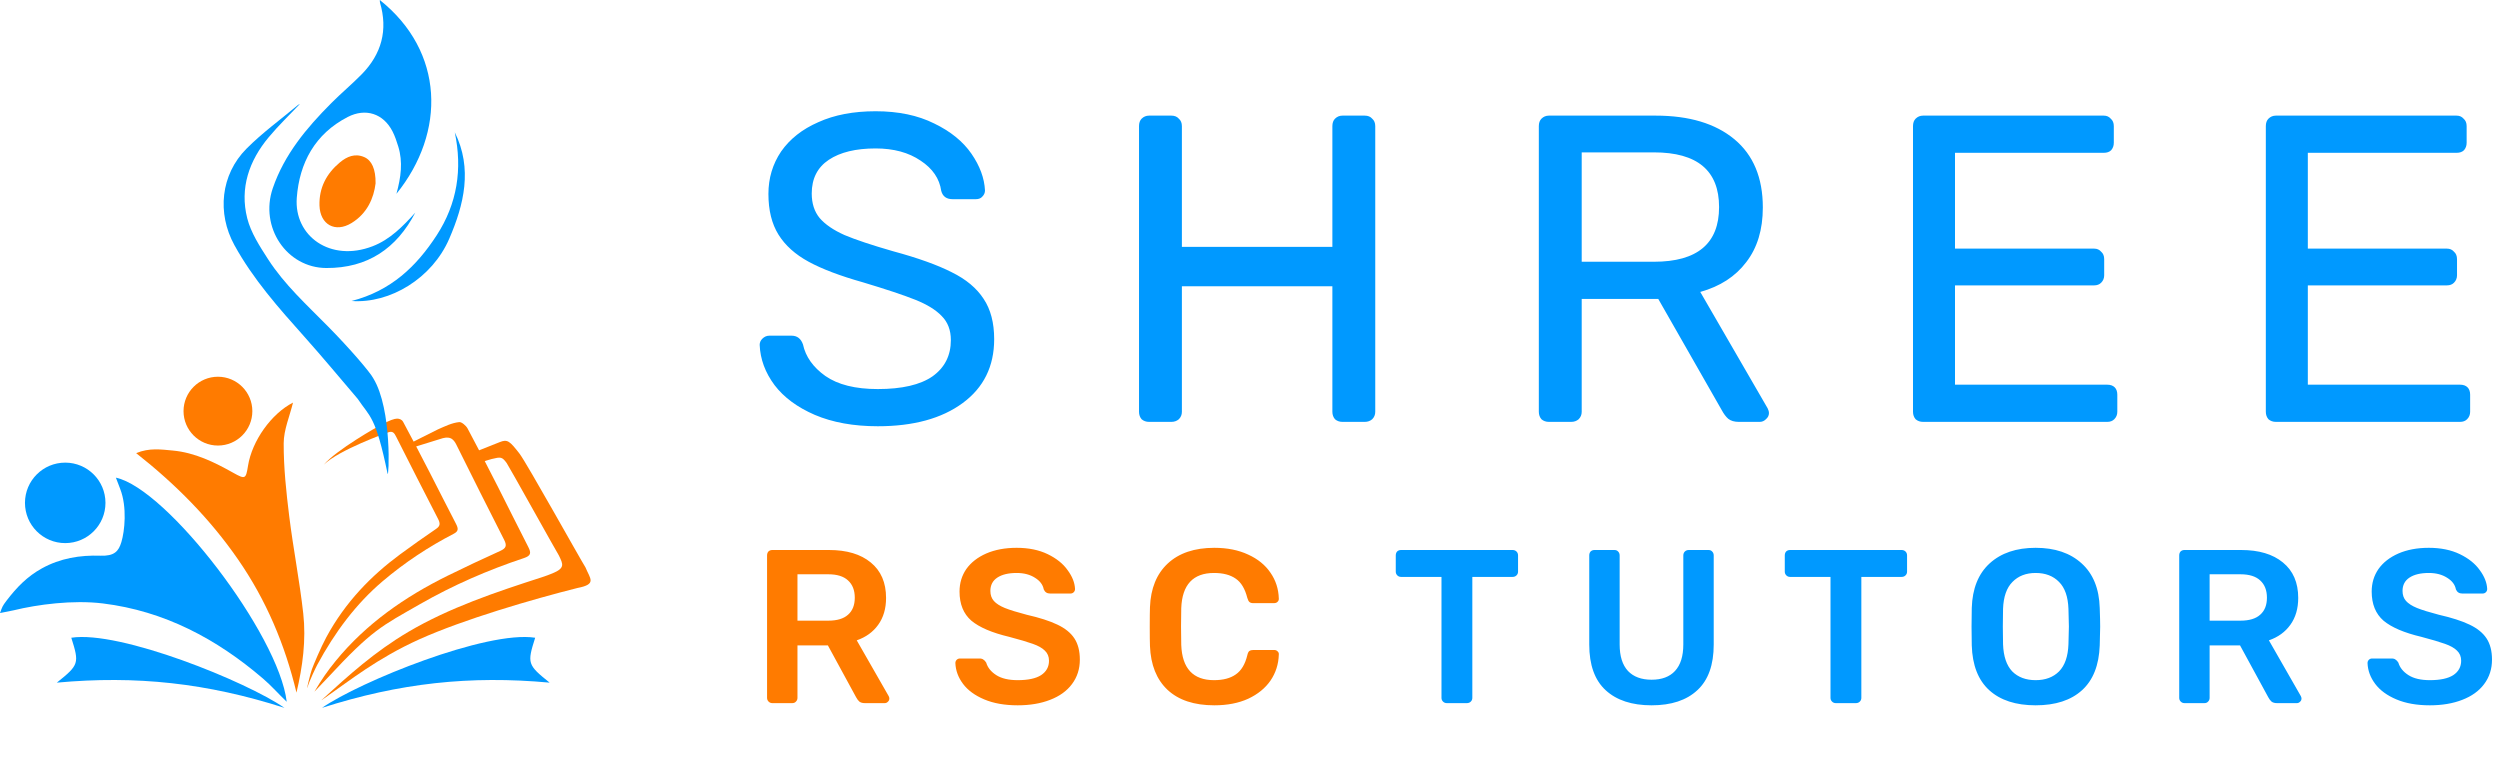 <svg width="160" height="49" viewBox="0 0 160 49" fill="none" xmlns="http://www.w3.org/2000/svg">
<path d="M56.179 27.28C54.629 27.28 53.285 27.037 52.147 26.552C51.027 26.067 50.168 25.432 49.571 24.648C48.973 23.845 48.656 22.987 48.619 22.072C48.619 21.923 48.675 21.792 48.787 21.68C48.917 21.549 49.067 21.484 49.235 21.484H50.663C51.017 21.484 51.26 21.671 51.391 22.044C51.559 22.828 52.035 23.5 52.819 24.06C53.621 24.62 54.741 24.9 56.179 24.9C57.728 24.9 58.895 24.629 59.679 24.088C60.463 23.528 60.855 22.753 60.855 21.764C60.855 21.129 60.659 20.616 60.267 20.224C59.893 19.832 59.333 19.487 58.587 19.188C57.84 18.889 56.72 18.516 55.227 18.068C53.771 17.657 52.613 17.219 51.755 16.752C50.896 16.285 50.252 15.707 49.823 15.016C49.393 14.325 49.179 13.457 49.179 12.412C49.179 11.404 49.449 10.499 49.991 9.696C50.551 8.893 51.344 8.268 52.371 7.82C53.397 7.353 54.62 7.12 56.039 7.12C57.495 7.12 58.745 7.381 59.791 7.904C60.836 8.408 61.629 9.052 62.171 9.836C62.712 10.62 63.001 11.404 63.039 12.188C63.039 12.337 62.983 12.468 62.871 12.58C62.777 12.692 62.637 12.748 62.451 12.748H60.967C60.575 12.748 60.332 12.571 60.239 12.216C60.127 11.432 59.688 10.788 58.923 10.284C58.157 9.761 57.196 9.5 56.039 9.5C54.769 9.5 53.771 9.743 53.043 10.228C52.315 10.713 51.951 11.432 51.951 12.384C51.951 13.019 52.119 13.541 52.455 13.952C52.809 14.363 53.341 14.727 54.051 15.044C54.76 15.343 55.796 15.688 57.159 16.08C58.745 16.509 59.996 16.957 60.911 17.424C61.825 17.872 62.507 18.441 62.955 19.132C63.403 19.804 63.627 20.663 63.627 21.708C63.627 23.444 62.955 24.807 61.611 25.796C60.267 26.785 58.456 27.28 56.179 27.28ZM73.54 27C73.354 27 73.195 26.944 73.064 26.832C72.953 26.701 72.897 26.543 72.897 26.356V8.072C72.897 7.867 72.953 7.708 73.064 7.596C73.195 7.465 73.354 7.4 73.54 7.4H74.969C75.174 7.4 75.332 7.465 75.445 7.596C75.575 7.708 75.641 7.867 75.641 8.072V15.8H85.272V8.072C85.272 7.867 85.329 7.708 85.441 7.596C85.571 7.465 85.73 7.4 85.916 7.4H87.344C87.55 7.4 87.709 7.465 87.82 7.596C87.951 7.708 88.016 7.867 88.016 8.072V26.356C88.016 26.543 87.951 26.701 87.82 26.832C87.69 26.944 87.531 27 87.344 27H85.916C85.73 27 85.571 26.944 85.441 26.832C85.329 26.701 85.272 26.543 85.272 26.356V18.32H75.641V26.356C75.641 26.543 75.575 26.701 75.445 26.832C75.314 26.944 75.155 27 74.969 27H73.54ZM99.129 27C98.942 27 98.784 26.944 98.653 26.832C98.541 26.701 98.485 26.543 98.485 26.356V8.072C98.485 7.867 98.541 7.708 98.653 7.596C98.784 7.465 98.942 7.4 99.129 7.4H105.961C108.107 7.4 109.787 7.904 111.001 8.912C112.214 9.92 112.821 11.376 112.821 13.28C112.821 14.699 112.466 15.865 111.757 16.78C111.066 17.695 110.086 18.329 108.817 18.684L113.129 26.132C113.185 26.244 113.213 26.347 113.213 26.44C113.213 26.589 113.147 26.72 113.017 26.832C112.905 26.944 112.774 27 112.625 27H111.281C111.001 27 110.777 26.935 110.609 26.804C110.459 26.673 110.319 26.487 110.189 26.244L106.129 19.132H101.229V26.356C101.229 26.543 101.163 26.701 101.033 26.832C100.902 26.944 100.743 27 100.557 27H99.129ZM105.849 16.752C108.63 16.752 110.021 15.585 110.021 13.252C110.021 10.919 108.63 9.752 105.849 9.752H101.229V16.752H105.849ZM123.076 27C122.89 27 122.731 26.944 122.6 26.832C122.488 26.701 122.432 26.543 122.432 26.356V8.072C122.432 7.867 122.488 7.708 122.6 7.596C122.731 7.465 122.89 7.4 123.076 7.4H134.64C134.827 7.4 134.976 7.465 135.088 7.596C135.219 7.708 135.284 7.867 135.284 8.072V9.136C135.284 9.323 135.228 9.481 135.116 9.612C135.004 9.724 134.846 9.78 134.64 9.78H125.12V15.912H134.024C134.211 15.912 134.36 15.977 134.472 16.108C134.603 16.22 134.668 16.379 134.668 16.584V17.62C134.668 17.807 134.603 17.965 134.472 18.096C134.36 18.208 134.211 18.264 134.024 18.264H125.12V24.62H134.864C135.07 24.62 135.228 24.676 135.34 24.788C135.452 24.9 135.508 25.059 135.508 25.264V26.356C135.508 26.543 135.443 26.701 135.312 26.832C135.2 26.944 135.051 27 134.864 27H123.076ZM145.657 27C145.47 27 145.312 26.944 145.181 26.832C145.069 26.701 145.013 26.543 145.013 26.356V8.072C145.013 7.867 145.069 7.708 145.181 7.596C145.312 7.465 145.47 7.4 145.657 7.4H157.221C157.408 7.4 157.557 7.465 157.669 7.596C157.8 7.708 157.865 7.867 157.865 8.072V9.136C157.865 9.323 157.809 9.481 157.697 9.612C157.585 9.724 157.426 9.78 157.221 9.78H147.701V15.912H156.605C156.792 15.912 156.941 15.977 157.053 16.108C157.184 16.22 157.249 16.379 157.249 16.584V17.62C157.249 17.807 157.184 17.965 157.053 18.096C156.941 18.208 156.792 18.264 156.605 18.264H147.701V24.62H157.445C157.65 24.62 157.809 24.676 157.921 24.788C158.033 24.9 158.089 25.059 158.089 25.264V26.356C158.089 26.543 158.024 26.701 157.893 26.832C157.781 26.944 157.632 27 157.445 27H145.657Z" fill="#0099FF"/>
<path d="M92.591 45C92.498 45 92.419 44.967 92.353 44.902C92.288 44.837 92.255 44.757 92.255 44.664V36.922H89.665C89.572 36.922 89.493 36.889 89.427 36.824C89.362 36.759 89.329 36.679 89.329 36.586V35.55C89.329 35.447 89.357 35.363 89.413 35.298C89.479 35.233 89.563 35.2 89.665 35.2H96.805C96.908 35.2 96.992 35.233 97.057 35.298C97.123 35.363 97.155 35.447 97.155 35.55V36.586C97.155 36.679 97.123 36.759 97.057 36.824C96.992 36.889 96.908 36.922 96.805 36.922H94.229V44.664C94.229 44.757 94.197 44.837 94.131 44.902C94.066 44.967 93.982 45 93.879 45H92.591ZM105.702 45.14C104.442 45.14 103.462 44.818 102.762 44.174C102.062 43.53 101.712 42.555 101.712 41.248V35.55C101.712 35.447 101.74 35.363 101.796 35.298C101.861 35.233 101.945 35.2 102.048 35.2H103.322C103.425 35.2 103.504 35.233 103.56 35.298C103.625 35.363 103.658 35.447 103.658 35.55V41.248C103.658 41.995 103.835 42.559 104.19 42.942C104.545 43.315 105.049 43.502 105.702 43.502C106.355 43.502 106.855 43.315 107.2 42.942C107.555 42.559 107.732 41.995 107.732 41.248V35.55C107.732 35.447 107.765 35.363 107.83 35.298C107.895 35.233 107.979 35.2 108.082 35.2H109.342C109.445 35.2 109.524 35.233 109.58 35.298C109.645 35.363 109.678 35.447 109.678 35.55V41.248C109.678 42.555 109.328 43.53 108.628 44.174C107.937 44.818 106.962 45.14 105.702 45.14ZM117.488 45C117.395 45 117.316 44.967 117.25 44.902C117.185 44.837 117.152 44.757 117.152 44.664V36.922H114.562C114.469 36.922 114.39 36.889 114.324 36.824C114.259 36.759 114.226 36.679 114.226 36.586V35.55C114.226 35.447 114.254 35.363 114.31 35.298C114.376 35.233 114.46 35.2 114.562 35.2H121.702C121.805 35.2 121.889 35.233 121.954 35.298C122.02 35.363 122.052 35.447 122.052 35.55V36.586C122.052 36.679 122.02 36.759 121.954 36.824C121.889 36.889 121.805 36.922 121.702 36.922H119.126V44.664C119.126 44.757 119.094 44.837 119.028 44.902C118.963 44.967 118.879 45 118.776 45H117.488ZM130.281 45.14C129.012 45.14 128.023 44.818 127.313 44.174C126.604 43.53 126.231 42.573 126.193 41.304C126.184 41.033 126.179 40.637 126.179 40.114C126.179 39.582 126.184 39.181 126.193 38.91C126.231 37.669 126.613 36.717 127.341 36.054C128.069 35.391 129.049 35.06 130.281 35.06C131.513 35.06 132.493 35.391 133.221 36.054C133.959 36.717 134.346 37.669 134.383 38.91C134.402 39.451 134.411 39.853 134.411 40.114C134.411 40.366 134.402 40.763 134.383 41.304C134.337 42.573 133.959 43.53 133.249 44.174C132.54 44.818 131.551 45.14 130.281 45.14ZM130.281 43.53C130.907 43.53 131.406 43.343 131.779 42.97C132.153 42.587 132.353 42.009 132.381 41.234C132.4 40.674 132.409 40.296 132.409 40.1C132.409 39.885 132.4 39.507 132.381 38.966C132.353 38.191 132.153 37.617 131.779 37.244C131.406 36.861 130.907 36.67 130.281 36.67C129.665 36.67 129.171 36.861 128.797 37.244C128.424 37.617 128.223 38.191 128.195 38.966C128.186 39.237 128.181 39.615 128.181 40.1C128.181 40.576 128.186 40.954 128.195 41.234C128.223 42.009 128.419 42.587 128.783 42.97C129.157 43.343 129.656 43.53 130.281 43.53ZM139.806 45C139.712 45 139.633 44.967 139.568 44.902C139.502 44.837 139.47 44.757 139.47 44.664V35.55C139.47 35.447 139.498 35.363 139.554 35.298C139.619 35.233 139.703 35.2 139.806 35.2H143.432C144.57 35.2 145.462 35.466 146.106 35.998C146.759 36.53 147.086 37.286 147.086 38.266C147.086 38.947 146.918 39.521 146.582 39.988C146.255 40.445 145.798 40.777 145.21 40.982L147.254 44.552C147.282 44.608 147.296 44.659 147.296 44.706C147.296 44.79 147.263 44.86 147.198 44.916C147.142 44.972 147.076 45 147.002 45H145.728C145.578 45 145.462 44.967 145.378 44.902C145.303 44.837 145.233 44.743 145.168 44.622L143.362 41.304H141.416V44.664C141.416 44.757 141.383 44.837 141.318 44.902C141.262 44.967 141.182 45 141.08 45H139.806ZM143.39 39.722C143.95 39.722 144.37 39.596 144.65 39.344C144.939 39.092 145.084 38.728 145.084 38.252C145.084 37.776 144.939 37.407 144.65 37.146C144.37 36.885 143.95 36.754 143.39 36.754H141.416V39.722H143.39ZM155.512 45.14C154.681 45.14 153.967 45.014 153.37 44.762C152.772 44.51 152.32 44.179 152.012 43.768C151.704 43.357 151.54 42.914 151.522 42.438C151.522 42.354 151.55 42.284 151.606 42.228C151.662 42.172 151.732 42.144 151.816 42.144H153.062C153.174 42.144 153.258 42.167 153.314 42.214C153.379 42.251 153.44 42.317 153.496 42.41C153.589 42.727 153.804 42.993 154.14 43.208C154.476 43.423 154.933 43.53 155.512 43.53C156.174 43.53 156.674 43.423 157.01 43.208C157.346 42.984 157.514 42.676 157.514 42.284C157.514 42.023 157.425 41.808 157.248 41.64C157.08 41.472 156.823 41.327 156.478 41.206C156.142 41.085 155.638 40.935 154.966 40.758C153.864 40.497 153.057 40.151 152.544 39.722C152.04 39.283 151.788 38.663 151.788 37.86C151.788 37.319 151.932 36.838 152.222 36.418C152.52 35.998 152.945 35.667 153.496 35.424C154.056 35.181 154.704 35.06 155.442 35.06C156.207 35.06 156.87 35.195 157.43 35.466C157.99 35.737 158.414 36.077 158.704 36.488C159.002 36.889 159.161 37.291 159.18 37.692C159.18 37.776 159.152 37.846 159.096 37.902C159.04 37.958 158.97 37.986 158.886 37.986H157.584C157.388 37.986 157.252 37.897 157.178 37.72C157.122 37.421 156.935 37.174 156.618 36.978C156.3 36.773 155.908 36.67 155.442 36.67C154.919 36.67 154.508 36.768 154.21 36.964C153.911 37.16 153.762 37.445 153.762 37.818C153.762 38.079 153.836 38.294 153.986 38.462C154.135 38.63 154.368 38.779 154.686 38.91C155.012 39.041 155.479 39.185 156.086 39.344C156.907 39.531 157.56 39.741 158.046 39.974C158.54 40.207 158.904 40.501 159.138 40.856C159.371 41.211 159.488 41.663 159.488 42.214C159.488 42.811 159.32 43.334 158.984 43.782C158.657 44.221 158.19 44.557 157.584 44.79C156.986 45.023 156.296 45.14 155.512 45.14Z" fill="#0099FF"/>
<path d="M49.428 45C49.335 45 49.255 44.967 49.19 44.902C49.125 44.837 49.092 44.757 49.092 44.664V35.55C49.092 35.447 49.12 35.363 49.176 35.298C49.241 35.233 49.325 35.2 49.428 35.2H53.054C54.193 35.2 55.084 35.466 55.728 35.998C56.381 36.53 56.708 37.286 56.708 38.266C56.708 38.947 56.54 39.521 56.204 39.988C55.877 40.445 55.42 40.777 54.832 40.982L56.876 44.552C56.904 44.608 56.918 44.659 56.918 44.706C56.918 44.79 56.885 44.86 56.82 44.916C56.764 44.972 56.699 45 56.624 45H55.35C55.201 45 55.084 44.967 55 44.902C54.925 44.837 54.855 44.743 54.79 44.622L52.984 41.304H51.038V44.664C51.038 44.757 51.005 44.837 50.94 44.902C50.884 44.967 50.805 45 50.702 45H49.428ZM53.012 39.722C53.572 39.722 53.992 39.596 54.272 39.344C54.561 39.092 54.706 38.728 54.706 38.252C54.706 37.776 54.561 37.407 54.272 37.146C53.992 36.885 53.572 36.754 53.012 36.754H51.038V39.722H53.012ZM65.134 45.14C64.303 45.14 63.589 45.014 62.992 44.762C62.395 44.51 61.942 44.179 61.634 43.768C61.326 43.357 61.163 42.914 61.144 42.438C61.144 42.354 61.172 42.284 61.228 42.228C61.284 42.172 61.354 42.144 61.438 42.144H62.684C62.796 42.144 62.88 42.167 62.936 42.214C63.001 42.251 63.062 42.317 63.118 42.41C63.211 42.727 63.426 42.993 63.762 43.208C64.098 43.423 64.555 43.53 65.134 43.53C65.797 43.53 66.296 43.423 66.632 43.208C66.968 42.984 67.136 42.676 67.136 42.284C67.136 42.023 67.047 41.808 66.87 41.64C66.702 41.472 66.445 41.327 66.1 41.206C65.764 41.085 65.26 40.935 64.588 40.758C63.487 40.497 62.679 40.151 62.166 39.722C61.662 39.283 61.41 38.663 61.41 37.86C61.41 37.319 61.555 36.838 61.844 36.418C62.143 35.998 62.567 35.667 63.118 35.424C63.678 35.181 64.327 35.06 65.064 35.06C65.829 35.06 66.492 35.195 67.052 35.466C67.612 35.737 68.037 36.077 68.326 36.488C68.625 36.889 68.783 37.291 68.802 37.692C68.802 37.776 68.774 37.846 68.718 37.902C68.662 37.958 68.592 37.986 68.508 37.986H67.206C67.01 37.986 66.875 37.897 66.8 37.72C66.744 37.421 66.557 37.174 66.24 36.978C65.923 36.773 65.531 36.67 65.064 36.67C64.541 36.67 64.131 36.768 63.832 36.964C63.533 37.16 63.384 37.445 63.384 37.818C63.384 38.079 63.459 38.294 63.608 38.462C63.757 38.63 63.991 38.779 64.308 38.91C64.635 39.041 65.101 39.185 65.708 39.344C66.529 39.531 67.183 39.741 67.668 39.974C68.163 40.207 68.527 40.501 68.76 40.856C68.993 41.211 69.11 41.663 69.11 42.214C69.11 42.811 68.942 43.334 68.606 43.782C68.279 44.221 67.813 44.557 67.206 44.79C66.609 45.023 65.918 45.14 65.134 45.14ZM77.714 45.14C76.426 45.14 75.428 44.809 74.718 44.146C74.018 43.483 73.645 42.55 73.598 41.346C73.589 41.094 73.584 40.683 73.584 40.114C73.584 39.535 73.589 39.115 73.598 38.854C73.645 37.659 74.023 36.731 74.732 36.068C75.451 35.396 76.445 35.06 77.714 35.06C78.545 35.06 79.268 35.205 79.884 35.494C80.5 35.774 80.976 36.161 81.312 36.656C81.648 37.141 81.826 37.692 81.844 38.308V38.336C81.844 38.411 81.812 38.476 81.746 38.532C81.69 38.579 81.625 38.602 81.55 38.602H80.22C80.108 38.602 80.024 38.579 79.968 38.532C79.912 38.485 79.866 38.397 79.828 38.266C79.679 37.678 79.432 37.267 79.086 37.034C78.741 36.791 78.279 36.67 77.7 36.67C76.356 36.67 75.656 37.421 75.6 38.924C75.591 39.176 75.586 39.563 75.586 40.086C75.586 40.609 75.591 41.005 75.6 41.276C75.656 42.779 76.356 43.53 77.7 43.53C78.279 43.53 78.741 43.409 79.086 43.166C79.441 42.923 79.688 42.513 79.828 41.934C79.856 41.803 79.898 41.715 79.954 41.668C80.02 41.621 80.108 41.598 80.22 41.598H81.55C81.634 41.598 81.704 41.626 81.76 41.682C81.826 41.738 81.854 41.808 81.844 41.892C81.826 42.508 81.648 43.063 81.312 43.558C80.976 44.043 80.5 44.431 79.884 44.72C79.268 45 78.545 45.14 77.714 45.14Z" fill="#FF7B00"/>
<path d="M0.411 38.451C1.078 37.577 1.75 36.89 2.683 36.375C3.855 35.728 5.114 35.52 6.433 35.565C7.316 35.595 7.59 35.286 7.768 34.694C7.978 34.002 8.144 32.461 7.695 31.298C7.604 31.064 7.516 30.829 7.417 30.57C10.699 31.275 17.841 40.603 18.35 44.914C17.839 44.427 17.371 43.889 16.835 43.431C13.863 40.885 10.518 39.104 6.584 38.62C4.664 38.384 2.39 38.689 0.886 39.057C0.295 39.174 0.713 39.092 0 39.235C0.146 38.837 0.149 38.797 0.411 38.451Z" fill="#0099FF"/>
<path d="M18.753 25.766C18.538 26.646 18.159 27.507 18.156 28.37C18.151 29.928 18.319 31.493 18.511 33.043C18.768 35.122 19.177 37.183 19.408 39.264C19.597 40.956 19.373 42.645 18.974 44.328C18.238 41.249 17.029 38.392 15.226 35.791C13.437 33.207 11.254 31.003 8.715 29.001C9.553 28.649 10.314 28.766 11.061 28.835C12.474 28.966 13.715 29.578 14.931 30.26C15.7 30.69 15.736 30.661 15.873 29.81C16.13 28.209 17.368 26.474 18.753 25.766Z" fill="#FF7B00"/>
<path d="M26.578 13.608C25.38 15.904 23.529 17.164 20.885 17.153C18.349 17.143 16.603 14.544 17.458 12.047C18.2 9.879 19.627 8.181 21.208 6.594C21.838 5.961 22.529 5.387 23.154 4.749C24.421 3.455 24.837 1.926 24.32 0.168C24.306 0.12 24.312 0.065 24.309 0.001C28.443 3.297 28.556 8.458 25.372 12.404C25.663 11.342 25.793 10.363 25.49 9.38C25.388 9.05 25.279 8.717 25.122 8.411C24.534 7.265 23.398 6.898 22.255 7.487C20.155 8.568 19.161 10.429 18.994 12.659C18.81 15.107 21.144 16.8 23.844 15.761C24.965 15.33 25.784 14.487 26.578 13.608Z" fill="#0099FF"/>
<path d="M20.121 44.269C20.58 43.497 20.921 42.989 21.486 42.298C23.438 39.913 25.915 38.196 28.657 36.842C29.768 36.293 30.891 35.769 32.019 35.257C32.386 35.09 32.456 34.923 32.266 34.55C31.229 32.523 30.215 30.483 29.199 28.445C29.125 28.295 29.045 28.191 28.942 28.108C28.861 28.043 28.742 27.999 28.58 28.007C28.546 28.009 28.488 28.008 28.336 28.045C28.268 28.061 26.185 28.711 26.185 28.711C26.128 28.652 26.107 28.617 26.014 28.497C26.014 28.497 27.86 27.553 28.024 27.482C28.48 27.283 28.919 27.061 29.395 27.014C29.543 26.999 29.824 27.236 29.925 27.423C30.599 28.674 31.246 29.938 31.891 31.204C32.536 32.471 33.159 33.748 33.812 35.011C34.009 35.393 33.975 35.57 33.529 35.718C31.223 36.484 29.003 37.451 26.891 38.659C24.388 40.091 23.826 40.301 20.968 43.379" fill="#FF7B00"/>
<path d="M24.438 27.17C24.902 26.907 25.25 26.792 25.411 26.792C25.55 26.792 25.713 26.839 25.8 26.999C26.381 28.071 26.944 29.158 27.505 30.246C28.067 31.334 28.613 32.434 29.18 33.518C29.351 33.846 29.34 34.006 29.031 34.165C27.433 34.992 25.913 35.992 24.488 37.2C22.8 38.632 21.436 40.448 20.305 42.546C20.234 42.679 19.79 43.573 19.667 44.036C19.636 44.015 19.874 43.078 19.963 42.832C20.049 42.585 20.533 41.431 20.886 40.78C22.103 38.533 23.751 36.848 25.617 35.471C26.372 34.913 27.139 34.375 27.91 33.849C28.161 33.677 28.198 33.524 28.033 33.204C27.131 31.462 26.245 29.708 25.357 27.955C25.243 27.729 25.15 27.58 24.886 27.657C24.759 27.694 21.679 28.797 20.725 29.741C21.508 28.808 24.178 27.285 24.438 27.17Z" fill="#FF7B00"/>
<path d="M22.896 25.53C21.76 24.199 20.643 22.851 19.477 21.547C17.834 19.708 16.199 17.867 15.002 15.688C13.878 13.643 14.123 11.177 15.776 9.515C16.786 8.499 17.961 7.647 19.065 6.724C19.126 6.673 19.21 6.65 19.186 6.662C18.563 7.321 17.84 8.013 17.203 8.776C15.942 10.283 15.334 12.038 15.823 13.97C16.058 14.895 16.622 15.761 17.15 16.581C18.203 18.218 19.639 19.516 21.001 20.9C22.418 22.34 23.687 23.822 23.889 24.209C25.112 26.203 24.884 30.698 24.805 30.313C24.038 26.596 23.672 26.695 22.896 25.53Z" fill="#0099FF"/>
<path d="M34.251 40.815C33.73 42.459 33.755 42.548 35.177 43.689C30.087 43.22 25.556 43.715 20.609 45.302C23.018 43.629 31.136 40.333 34.251 40.815Z" fill="#0099FF"/>
<path d="M31.468 29.377C31.171 29.442 30.319 29.78 30.137 29.744C30.005 29.718 29.794 29.165 29.852 29.143C29.924 29.116 31.832 28.356 31.982 28.296C32.482 28.096 32.618 28.22 33.259 29.046C33.741 29.69 37.073 35.676 37.472 36.316C37.764 37.038 38.22 37.389 36.958 37.631C34.083 38.354 29.674 39.637 26.829 40.92C24.139 42.134 22.278 43.633 21.08 44.458C20.88 44.596 20.815 44.659 20.562 44.82C22.322 43.21 23.983 41.711 26.12 40.448C28.751 38.893 31.735 37.893 34.701 36.937C34.923 36.865 35.142 36.783 35.357 36.695C36.171 36.359 36.042 36.116 35.771 35.555C35.694 35.453 32.541 29.785 32.426 29.632C32.13 29.236 32.06 29.231 31.468 29.377Z" fill="#FF7B00"/>
<path d="M24.037 11.735C23.923 12.673 23.506 13.661 22.494 14.277C21.451 14.913 20.485 14.373 20.447 13.156C20.412 12.021 20.893 11.111 21.75 10.396C22.203 10.019 22.719 9.796 23.313 10.055C23.789 10.262 24.049 10.821 24.037 11.735Z" fill="#FF7B00"/>
<path d="M22.5 19.264C25.027 18.611 26.654 17.047 27.943 15.066C29.266 13.034 29.603 10.823 29.105 8.467C30.259 10.795 29.693 13.099 28.753 15.276C27.658 17.81 24.971 19.441 22.5 19.264Z" fill="#0099FF"/>
<path d="M16.15 26.313C16.15 27.529 15.164 28.515 13.948 28.515C12.732 28.515 11.746 27.529 11.746 26.313C11.746 25.097 12.732 24.111 13.948 24.111C15.164 24.111 16.15 25.097 16.15 26.313Z" fill="#FF7B00"/>
<path d="M6.75 32.183C6.75 33.606 5.596 34.759 4.174 34.759C2.751 34.759 1.598 33.606 1.598 32.183C1.598 30.761 2.751 29.608 4.174 29.608C5.596 29.608 6.75 30.761 6.75 32.183Z" fill="#0099FF"/>
<path d="M4.563 40.815C5.083 42.459 5.058 42.548 3.637 43.689C8.726 43.22 13.257 43.715 18.204 45.302C15.795 43.629 7.677 40.333 4.563 40.815Z" fill="#0099FF"/>
</svg>
